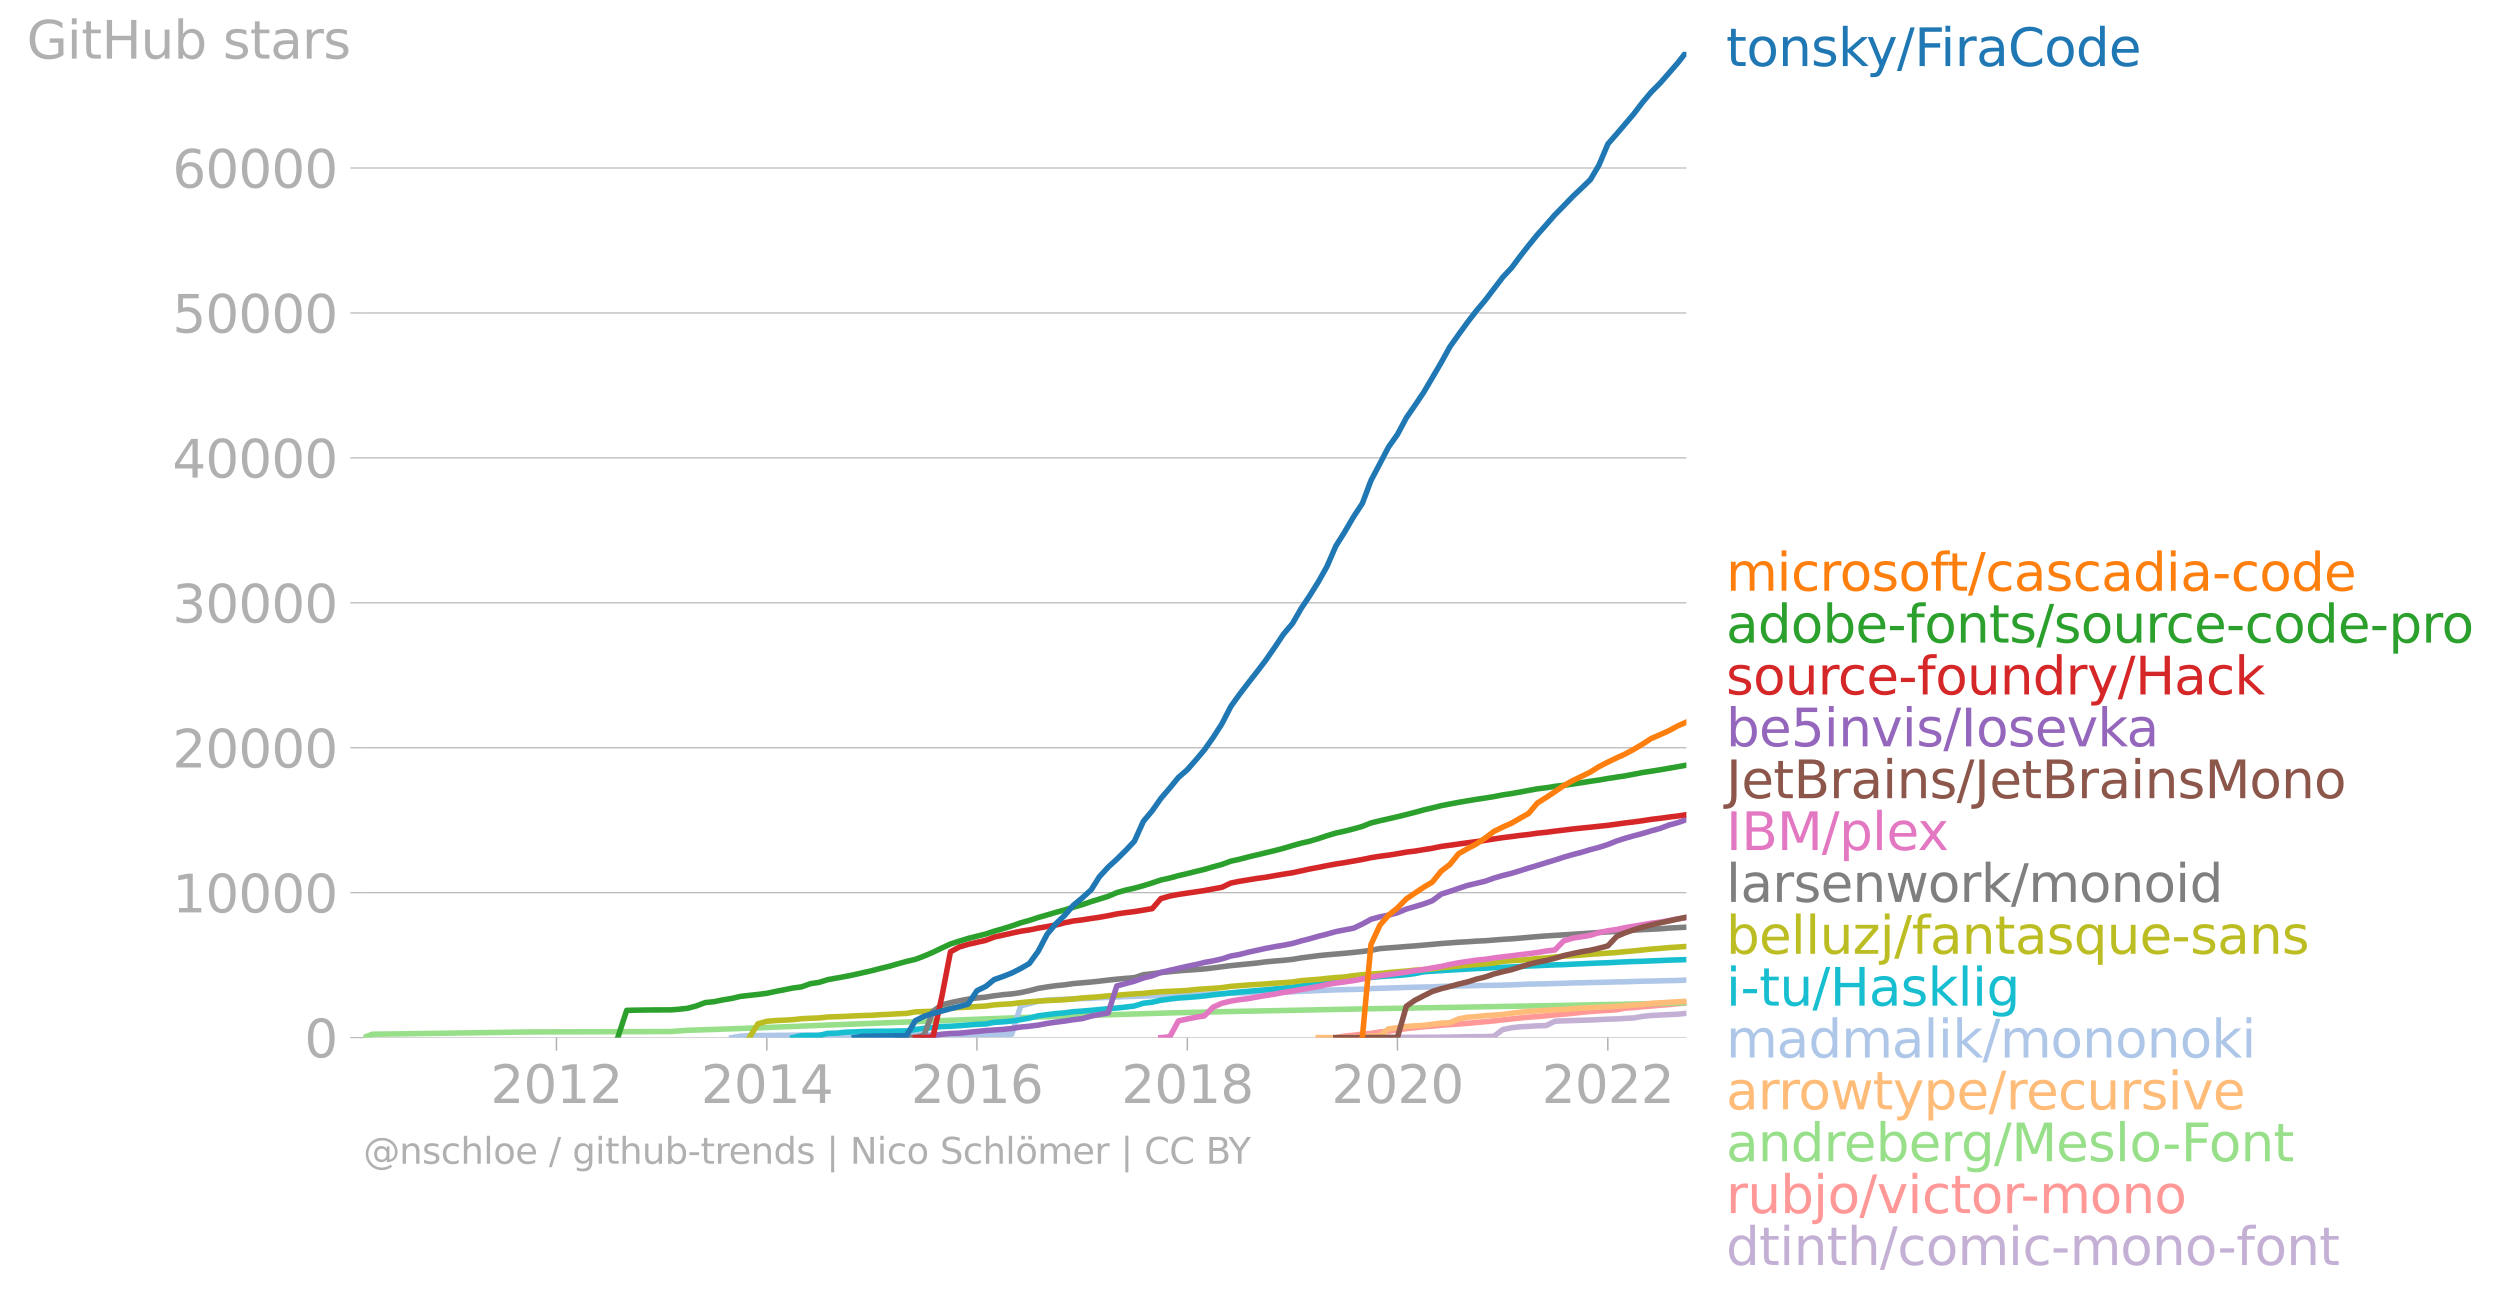<svg xmlns:xlink="http://www.w3.org/1999/xlink" width="899.74" height="468.757" viewBox="0 0 674.805 351.567" xmlns="http://www.w3.org/2000/svg"><defs><style>*{stroke-linejoin:round;stroke-linecap:butt}</style></defs><g id="figure_1"><path d="M0 351.567h674.805V0H0v351.567z" style="fill:none" id="patch_1"/><g id="axes_1"><path d="M98.073 280.087h357.12V13.975H98.073v266.112z" style="fill:none" id="patch_2"/><g id="matplotlib.axis_1"><g id="xtick_1"><g id="line2d_1"><defs><path id="m02bc721650" d="M0 0v3.5" style="stroke:#b0b0b0;stroke-width:.4"/></defs><use xlink:href="#m02bc721650" x="150.2" y="280.087" style="fill:#b0b0b0;stroke:#b0b0b0;stroke-width:.4"/></g><g style="fill:#b0b0b0" transform="matrix(.14 0 0 -.14 132.385 297.724)" id="text_1"><defs><path id="DejaVuSans-32" d="M1228 531h2203V0H469v531q359 372 979 998 621 627 780 809 303 340 423 576 121 236 121 464 0 372-261 606-261 235-680 235-297 0-627-103-329-103-704-313v638q381 153 712 231 332 78 607 78 725 0 1156-363 431-362 431-968 0-288-108-546-107-257-392-607-78-91-497-524-418-433-1181-1211z" transform="scale(.016)"/><path id="DejaVuSans-30" d="M2034 4250q-487 0-733-480-245-479-245-1442 0-959 245-1439 246-480 733-480 491 0 736 480 246 480 246 1439 0 963-246 1442-245 480-736 480zm0 500q785 0 1199-621 414-620 414-1801 0-1178-414-1799Q2819-91 2034-91q-784 0-1198 620-414 621-414 1799 0 1181 414 1801 414 621 1198 621z" transform="scale(.016)"/><path id="DejaVuSans-31" d="M794 531h1031v3560L703 3866v575l1116 225h631V531h1031V0H794v531z" transform="scale(.016)"/></defs><use xlink:href="#DejaVuSans-32"/><use xlink:href="#DejaVuSans-30" x="63.623"/><use xlink:href="#DejaVuSans-31" x="127.246"/><use xlink:href="#DejaVuSans-32" x="190.869"/></g></g><g id="xtick_2"><use xlink:href="#m02bc721650" x="206.988" y="280.087" style="fill:#b0b0b0;stroke:#b0b0b0;stroke-width:.4" id="line2d_2"/><g style="fill:#b0b0b0" transform="matrix(.14 0 0 -.14 189.173 297.724)" id="text_2"><defs><path id="DejaVuSans-34" d="M2419 4116 825 1625h1594v2491zm-166 550h794V1625h666v-525h-666V0h-628v1100H313v609l1940 2957z" transform="scale(.016)"/></defs><use xlink:href="#DejaVuSans-32"/><use xlink:href="#DejaVuSans-30" x="63.623"/><use xlink:href="#DejaVuSans-31" x="127.246"/><use xlink:href="#DejaVuSans-34" x="190.869"/></g></g><g id="xtick_3"><use xlink:href="#m02bc721650" x="263.698" y="280.087" style="fill:#b0b0b0;stroke:#b0b0b0;stroke-width:.4" id="line2d_3"/><g style="fill:#b0b0b0" transform="matrix(.14 0 0 -.14 245.883 297.724)" id="text_3"><defs><path id="DejaVuSans-36" d="M2113 2584q-425 0-674-291-248-290-248-796 0-503 248-796 249-292 674-292t673 292q248 293 248 796 0 506-248 796-248 291-673 291zm1253 1979v-575q-238 112-480 171-242 60-480 60-625 0-955-422-329-422-376-1275 184 272 462 417 279 145 613 145 703 0 1111-427 408-426 408-1160 0-719-425-1154Q2819-91 2113-91q-810 0-1238 620-428 621-428 1799 0 1106 525 1764t1409 658q238 0 480-47t505-140z" transform="scale(.016)"/></defs><use xlink:href="#DejaVuSans-32"/><use xlink:href="#DejaVuSans-30" x="63.623"/><use xlink:href="#DejaVuSans-31" x="127.246"/><use xlink:href="#DejaVuSans-36" x="190.869"/></g></g><g id="xtick_4"><use xlink:href="#m02bc721650" x="320.487" y="280.087" style="fill:#b0b0b0;stroke:#b0b0b0;stroke-width:.4" id="line2d_4"/><g style="fill:#b0b0b0" transform="matrix(.14 0 0 -.14 302.672 297.724)" id="text_4"><defs><path id="DejaVuSans-38" d="M2034 2216q-450 0-708-241-257-241-257-662 0-422 257-663 258-241 708-241t709 242q260 243 260 662 0 421-258 662-257 241-711 241zm-631 268q-406 100-633 378-226 279-226 679 0 559 398 884 399 325 1092 325 697 0 1094-325t397-884q0-400-227-679-226-278-629-378 456-106 710-416 255-309 255-755 0-679-414-1042Q2806-91 2034-91q-771 0-1186 362-414 363-414 1042 0 446 256 755 257 310 713 416zm-231 997q0-362 226-565 227-203 636-203 407 0 636 203 230 203 230 565 0 363-230 566-229 203-636 203-409 0-636-203-226-203-226-566z" transform="scale(.016)"/></defs><use xlink:href="#DejaVuSans-32"/><use xlink:href="#DejaVuSans-30" x="63.623"/><use xlink:href="#DejaVuSans-31" x="127.246"/><use xlink:href="#DejaVuSans-38" x="190.869"/></g></g><g id="xtick_5"><use xlink:href="#m02bc721650" x="377.197" y="280.087" style="fill:#b0b0b0;stroke:#b0b0b0;stroke-width:.4" id="line2d_5"/><g style="fill:#b0b0b0" transform="matrix(.14 0 0 -.14 359.382 297.724)" id="text_5"><use xlink:href="#DejaVuSans-32"/><use xlink:href="#DejaVuSans-30" x="63.623"/><use xlink:href="#DejaVuSans-32" x="127.246"/><use xlink:href="#DejaVuSans-30" x="190.869"/></g></g><g id="xtick_6"><use xlink:href="#m02bc721650" x="433.985" y="280.087" style="fill:#b0b0b0;stroke:#b0b0b0;stroke-width:.4" id="line2d_6"/><g style="fill:#b0b0b0" transform="matrix(.14 0 0 -.14 416.17 297.724)" id="text_6"><use xlink:href="#DejaVuSans-32"/><use xlink:href="#DejaVuSans-30" x="63.623"/><use xlink:href="#DejaVuSans-32" x="127.246"/><use xlink:href="#DejaVuSans-32" x="190.869"/></g></g></g><g id="matplotlib.axis_2"><g id="ytick_1"><path d="M98.073 280.087h357.12" clip-path="url(#p7f0f606c0e)" style="fill:none;stroke:#b0b0b0;stroke-width:.3;stroke-linecap:square" id="line2d_7"/><g id="line2d_8"><defs><path id="md52d57ca38" d="M0 0h-3.5" style="stroke:#b0b0b0;stroke-width:.3"/></defs><use xlink:href="#md52d57ca38" x="98.073" y="280.087" style="fill:#b0b0b0;stroke:#b0b0b0;stroke-width:.3"/></g><use xlink:href="#DejaVuSans-30" style="fill:#b0b0b0" transform="matrix(.14 0 0 -.14 82.166 285.406)" id="text_7"/></g><g id="ytick_2"><path d="M98.073 240.964h357.12" clip-path="url(#p7f0f606c0e)" style="fill:none;stroke:#b0b0b0;stroke-width:.3;stroke-linecap:square" id="line2d_9"/><use xlink:href="#md52d57ca38" x="98.073" y="240.964" style="fill:#b0b0b0;stroke:#b0b0b0;stroke-width:.3" id="line2d_10"/><g style="fill:#b0b0b0" transform="matrix(.14 0 0 -.14 46.536 246.282)" id="text_8"><use xlink:href="#DejaVuSans-31"/><use xlink:href="#DejaVuSans-30" x="63.623"/><use xlink:href="#DejaVuSans-30" x="127.246"/><use xlink:href="#DejaVuSans-30" x="190.869"/><use xlink:href="#DejaVuSans-30" x="254.492"/></g></g><g id="ytick_3"><path d="M98.073 201.84h357.12" clip-path="url(#p7f0f606c0e)" style="fill:none;stroke:#b0b0b0;stroke-width:.3;stroke-linecap:square" id="line2d_11"/><use xlink:href="#md52d57ca38" x="98.073" y="201.84" style="fill:#b0b0b0;stroke:#b0b0b0;stroke-width:.3" id="line2d_12"/><g style="fill:#b0b0b0" transform="matrix(.14 0 0 -.14 46.536 207.16)" id="text_9"><use xlink:href="#DejaVuSans-32"/><use xlink:href="#DejaVuSans-30" x="63.623"/><use xlink:href="#DejaVuSans-30" x="127.246"/><use xlink:href="#DejaVuSans-30" x="190.869"/><use xlink:href="#DejaVuSans-30" x="254.492"/></g></g><g id="ytick_4"><path d="M98.073 162.717h357.12" clip-path="url(#p7f0f606c0e)" style="fill:none;stroke:#b0b0b0;stroke-width:.3;stroke-linecap:square" id="line2d_13"/><use xlink:href="#md52d57ca38" x="98.073" y="162.717" style="fill:#b0b0b0;stroke:#b0b0b0;stroke-width:.3" id="line2d_14"/><g style="fill:#b0b0b0" transform="matrix(.14 0 0 -.14 46.536 168.036)" id="text_10"><defs><path id="DejaVuSans-33" d="M2597 2516q453-97 707-404 255-306 255-756 0-690-475-1069Q2609-91 1734-91q-293 0-604 58T488 141v609q262-153 574-231 313-78 654-78 593 0 904 234t311 681q0 413-289 645-289 233-804 233h-544v519h569q465 0 712 186t247 536q0 359-255 551-254 193-729 193-260 0-557-57-297-56-653-174v562q360 100 674 150t592 50q719 0 1137-327 419-326 419-882 0-388-222-655t-631-370z" transform="scale(.016)"/></defs><use xlink:href="#DejaVuSans-33"/><use xlink:href="#DejaVuSans-30" x="63.623"/><use xlink:href="#DejaVuSans-30" x="127.246"/><use xlink:href="#DejaVuSans-30" x="190.869"/><use xlink:href="#DejaVuSans-30" x="254.492"/></g></g><g id="ytick_5"><path d="M98.073 123.594h357.12" clip-path="url(#p7f0f606c0e)" style="fill:none;stroke:#b0b0b0;stroke-width:.3;stroke-linecap:square" id="line2d_15"/><use xlink:href="#md52d57ca38" x="98.073" y="123.594" style="fill:#b0b0b0;stroke:#b0b0b0;stroke-width:.3" id="line2d_16"/><g style="fill:#b0b0b0" transform="matrix(.14 0 0 -.14 46.536 128.913)" id="text_11"><use xlink:href="#DejaVuSans-34"/><use xlink:href="#DejaVuSans-30" x="63.623"/><use xlink:href="#DejaVuSans-30" x="127.246"/><use xlink:href="#DejaVuSans-30" x="190.869"/><use xlink:href="#DejaVuSans-30" x="254.492"/></g></g><g id="ytick_6"><path d="M98.073 84.47h357.12" clip-path="url(#p7f0f606c0e)" style="fill:none;stroke:#b0b0b0;stroke-width:.3;stroke-linecap:square" id="line2d_17"/><use xlink:href="#md52d57ca38" x="98.073" y="84.471" style="fill:#b0b0b0;stroke:#b0b0b0;stroke-width:.3" id="line2d_18"/><g style="fill:#b0b0b0" transform="matrix(.14 0 0 -.14 46.536 89.79)" id="text_12"><defs><path id="DejaVuSans-35" d="M691 4666h2478v-532H1269V2991q137 47 274 70 138 23 276 23 781 0 1237-428 457-428 457-1159 0-753-469-1171Q2575-91 1722-91q-294 0-599 50Q819 9 494 109v635q281-153 581-228t634-75q541 0 856 284 316 284 316 772 0 487-316 771-315 285-856 285-253 0-505-56-251-56-513-175v2344z" transform="scale(.016)"/></defs><use xlink:href="#DejaVuSans-35"/><use xlink:href="#DejaVuSans-30" x="63.623"/><use xlink:href="#DejaVuSans-30" x="127.246"/><use xlink:href="#DejaVuSans-30" x="190.869"/><use xlink:href="#DejaVuSans-30" x="254.492"/></g></g><g id="ytick_7"><path d="M98.073 45.348h357.12" clip-path="url(#p7f0f606c0e)" style="fill:none;stroke:#b0b0b0;stroke-width:.3;stroke-linecap:square" id="line2d_19"/><use xlink:href="#md52d57ca38" x="98.073" y="45.348" style="fill:#b0b0b0;stroke:#b0b0b0;stroke-width:.3" id="line2d_20"/><g style="fill:#b0b0b0" transform="matrix(.14 0 0 -.14 46.536 50.666)" id="text_13"><use xlink:href="#DejaVuSans-36"/><use xlink:href="#DejaVuSans-30" x="63.623"/><use xlink:href="#DejaVuSans-30" x="127.246"/><use xlink:href="#DejaVuSans-30" x="190.869"/><use xlink:href="#DejaVuSans-30" x="254.492"/></g></g><g style="fill:#b0b0b0" transform="matrix(.14 0 0 -.14 7.2 15.825)" id="text_14"><defs><path id="DejaVuSans-47" d="M3809 666v1253H2778v519h1656V434q-365-259-806-392-440-133-940-133-1094 0-1712 639-617 640-617 1780 0 1144 617 1783 618 639 1712 639 456 0 867-113 411-112 758-331v-672q-350 297-744 447t-828 150q-857 0-1287-478-429-478-429-1425 0-944 429-1422 430-478 1287-478 334 0 596 58 263 58 472 180z" transform="scale(.016)"/><path id="DejaVuSans-69" d="M603 3500h575V0H603v3500zm0 1363h575v-729H603v729z" transform="scale(.016)"/><path id="DejaVuSans-74" d="M1172 4494v-994h1184v-447H1172V1153q0-428 117-550t477-122h590V0h-590q-666 0-919 248-253 249-253 905v1900H172v447h422v994h578z" transform="scale(.016)"/><path id="DejaVuSans-48" d="M628 4666h631V2753h2294v1913h631V0h-631v2222H1259V0H628v4666z" transform="scale(.016)"/><path id="DejaVuSans-75" d="M544 1381v2119h575V1403q0-497 193-746 194-248 582-248 465 0 735 297 271 297 271 810v1984h575V0h-575v538q-209-319-486-474-276-155-642-155-603 0-916 375-312 375-312 1097zm1447 2203z" transform="scale(.016)"/><path id="DejaVuSans-62" d="M3116 1747q0 634-261 995t-717 361q-457 0-718-361t-261-995q0-634 261-995t718-361q456 0 717 361t261 995zM1159 2969q182 312 458 463 277 152 661 152 638 0 1036-506 399-506 399-1331T3314 415Q2916-91 2278-91q-384 0-661 152-276 152-458 464V0H581v4863h578V2969z" transform="scale(.016)"/><path id="DejaVuSans-73" d="M2834 3397v-544q-243 125-506 187-262 63-544 63-428 0-642-131t-214-394q0-200 153-314t616-217l197-44q612-131 870-370t258-667q0-488-386-773Q2250-91 1575-91q-281 0-586 55T347 128v594q319-166 628-249 309-82 613-82 406 0 624 139 219 139 219 392 0 234-158 359-157 125-692 241l-200 47q-534 112-772 345-237 233-237 639 0 494 350 762 350 269 994 269 318 0 599-47 282-46 519-140z" transform="scale(.016)"/><path id="DejaVuSans-61" d="M2194 1759q-697 0-966-159t-269-544q0-306 202-486 202-179 548-179 479 0 768 339t289 901v128h-572zm1147 238V0h-575v531q-197-318-491-470T1556-91q-537 0-855 302-317 302-317 808 0 590 395 890 396 300 1180 300h807v57q0 397-261 614t-733 217q-300 0-585-72-284-72-546-216v532q315 122 612 182 297 61 578 61 760 0 1135-394 375-393 375-1193z" transform="scale(.016)"/><path id="DejaVuSans-72" d="M2631 2963q-97 56-211 82-114 27-251 27-488 0-749-317t-261-911V0H581v3500h578v-544q182 319 472 473 291 155 707 155 59 0 131-8 72-7 159-23l3-590z" transform="scale(.016)"/></defs><use xlink:href="#DejaVuSans-47"/><use xlink:href="#DejaVuSans-69" x="77.49"/><use xlink:href="#DejaVuSans-74" x="105.273"/><use xlink:href="#DejaVuSans-48" x="144.482"/><use xlink:href="#DejaVuSans-75" x="219.678"/><use xlink:href="#DejaVuSans-62" x="283.057"/><use xlink:href="#DejaVuSans-20" x="346.533"/><use xlink:href="#DejaVuSans-73" x="378.32"/><use xlink:href="#DejaVuSans-74" x="430.42"/><use xlink:href="#DejaVuSans-61" x="469.629"/><use xlink:href="#DejaVuSans-72" x="530.908"/><use xlink:href="#DejaVuSans-73" x="572.021"/></g></g><path d="m362.903 280.087 2.408-.012 2.408-.008 2.33-.004 2.41-.039 2.33-.016h4.816l2.253-.011 2.408-.016 2.33-.004 2.41-.031 2.33-.016 2.408-.05 2.408-.052 2.33-.015 2.409-.012 2.33-.094 2.409-1.823 2.408-.473 2.175-.255 2.409-.125 2.33-.145 2.408-.07 2.33-1.17 2.41-.102 2.407-.07 2.33-.086 2.41-.067 2.33-.11 2.408-.12 2.408-.07 2.175-.13 2.409-.129 2.33-.407 2.409-.258 2.33-.11 2.408-.129 2.409-.098 2.33-.254" clip-path="url(#p7f0f606c0e)" style="fill:none;stroke:#c5b0d5;stroke-width:1.5;stroke-linecap:square" id="line2d_21"/><path d="m360.572 280.087 2.33-.419 2.41-.23 2.407-.302 2.33-.188 2.41-.395 2.33-.211 2.408-.356 2.408-.348 2.253-.243 2.408-.243 2.33-.172 2.41-.254 2.33-.16 2.408-.165 2.408-.18 2.33-.223 2.409-.219 2.33-.23 2.409-.267 2.408-.262 2.175-.23 2.409-.231 2.33-.153 2.408-.227 2.33-.25 2.41-.184 2.407-.231 2.33-.258 2.41-.231 2.33-.164 2.408-.137 2.408-.172 2.175-.423 2.409-.16 2.33-.235 2.409-.188 2.33-.215 2.408-.172 2.409-.255 2.33-.152" clip-path="url(#p7f0f606c0e)" style="fill:none;stroke:#ff9896;stroke-width:1.5;stroke-linecap:square" id="line2d_22"/><path d="m98.073 280.087 2.408-.928 42.572-.614 37.988-.113 4.584-.333 14.216-.485 61.45-2.41 7.069-.266 9.477-.352 18.878-.599 19.033-.579 18.8-.43 35.502-.7 37.988-.654 30.53-.563 9.478-.207 7.147-.196h0" clip-path="url(#p7f0f606c0e)" style="fill:none;stroke:#98df8a;stroke-width:1.5;stroke-linecap:square" id="line2d_23"/><g style="fill:#1f77b4" transform="matrix(.14 0 0 -.14 465.907 17.838)" id="text_15"><defs><path id="DejaVuSans-6f" d="M1959 3097q-462 0-731-361t-269-989q0-628 267-989 268-361 733-361 460 0 728 362 269 363 269 988 0 622-269 986-268 364-728 364zm0 487q750 0 1178-488 429-487 429-1349 0-859-429-1349Q2709-91 1959-91q-753 0-1180 489-426 490-426 1349 0 862 426 1349 427 488 1180 488z" transform="scale(.016)"/><path id="DejaVuSans-6e" d="M3513 2113V0h-575v2094q0 497-194 743-194 247-581 247-466 0-735-297-269-296-269-809V0H581v3500h578v-544q207 316 486 472 280 156 646 156 603 0 912-373 310-373 310-1098z" transform="scale(.016)"/><path id="DejaVuSans-6b" d="M581 4863h578V1991l1716 1509h734L1753 1863 3688 0h-750L1159 1709V0H581v4863z" transform="scale(.016)"/><path id="DejaVuSans-79" d="M2059-325q-243-625-475-815-231-191-618-191H506v481h338q237 0 368 113 132 112 291 531l103 262L191 3500h609L1894 763l1094 2737h609L2059-325z" transform="scale(.016)"/><path id="DejaVuSans-2f" d="M1625 4666h531L531-594H0l1625 5260z" transform="scale(.016)"/><path id="DejaVuSans-46" d="M628 4666h2681v-532H1259V2759h1850v-531H1259V0H628v4666z" transform="scale(.016)"/><path id="DejaVuSans-43" d="M4122 4306v-665q-319 297-680 443-361 147-767 147-800 0-1225-489t-425-1414q0-922 425-1411t1225-489q406 0 767 147t680 444V359q-331-225-702-338-370-112-782-112-1060 0-1670 648-609 649-609 1771 0 1125 609 1773 610 649 1670 649 418 0 788-111 371-111 696-333z" transform="scale(.016)"/><path id="DejaVuSans-64" d="M2906 2969v1894h575V0h-575v525q-181-312-458-464-276-152-664-152-634 0-1033 506-398 507-398 1332t398 1331q399 506 1033 506 388 0 664-152 277-151 458-463zM947 1747q0-634 261-995t717-361q456 0 718 361 263 361 263 995t-263 995q-262 361-718 361t-717-361q-261-361-261-995z" transform="scale(.016)"/><path id="DejaVuSans-65" d="M3597 1894v-281H953q38-594 358-905t892-311q331 0 642 81t618 244V178Q3153 47 2828-22t-659-69q-838 0-1327 487-489 488-489 1320 0 859 464 1363 464 505 1252 505 706 0 1117-455 411-454 411-1235zm-575 169q-6 471-264 752-258 282-683 282-481 0-770-272t-333-766l2050 4z" transform="scale(.016)"/></defs><use xlink:href="#DejaVuSans-74"/><use xlink:href="#DejaVuSans-6f" x="39.209"/><use xlink:href="#DejaVuSans-6e" x="100.391"/><use xlink:href="#DejaVuSans-73" x="163.77"/><use xlink:href="#DejaVuSans-6b" x="215.869"/><use xlink:href="#DejaVuSans-79" x="270.154"/><use xlink:href="#DejaVuSans-2f" x="329.334"/><use xlink:href="#DejaVuSans-46" x="363.025"/><use xlink:href="#DejaVuSans-69" x="413.295"/><use xlink:href="#DejaVuSans-72" x="441.078"/><use xlink:href="#DejaVuSans-61" x="482.191"/><use xlink:href="#DejaVuSans-43" x="543.471"/><use xlink:href="#DejaVuSans-6f" x="613.295"/><use xlink:href="#DejaVuSans-64" x="674.477"/><use xlink:href="#DejaVuSans-65" x="737.953"/></g><g style="fill:#ff7f0e" transform="matrix(.14 0 0 -.14 465.907 159.456)" id="text_16"><defs><path id="DejaVuSans-6d" d="M3328 2828q216 388 516 572t706 184q547 0 844-383 297-382 297-1088V0h-578v2094q0 503-179 746-178 244-543 244-447 0-707-297-259-296-259-809V0h-578v2094q0 506-178 748t-550 242q-441 0-701-298-259-298-259-808V0H581v3500h578v-544q197 322 472 475t653 153q382 0 649-194 267-193 395-562z" transform="scale(.016)"/><path id="DejaVuSans-63" d="M3122 3366v-538q-244 135-489 202t-495 67q-560 0-870-355-309-354-309-995t309-996q310-354 870-354 250 0 495 67t489 202V134Q2881 22 2623-34q-257-57-548-57-791 0-1257 497-465 497-465 1341 0 856 470 1346 471 491 1290 491 265 0 518-55 253-54 491-163z" transform="scale(.016)"/><path id="DejaVuSans-66" d="M2375 4863v-479h-550q-309 0-430-125-120-125-120-450v-309h947v-447h-947V0H697v3053H147v447h550v244q0 584 272 851 272 268 862 268h544z" transform="scale(.016)"/><path id="DejaVuSans-2d" d="M313 2009h1684v-512H313v512z" transform="scale(.016)"/></defs><use xlink:href="#DejaVuSans-6d"/><use xlink:href="#DejaVuSans-69" x="97.412"/><use xlink:href="#DejaVuSans-63" x="125.195"/><use xlink:href="#DejaVuSans-72" x="180.176"/><use xlink:href="#DejaVuSans-6f" x="219.039"/><use xlink:href="#DejaVuSans-73" x="280.221"/><use xlink:href="#DejaVuSans-6f" x="332.32"/><use xlink:href="#DejaVuSans-66" x="393.502"/><use xlink:href="#DejaVuSans-74" x="426.957"/><use xlink:href="#DejaVuSans-2f" x="466.166"/><use xlink:href="#DejaVuSans-63" x="499.857"/><use xlink:href="#DejaVuSans-61" x="554.838"/><use xlink:href="#DejaVuSans-73" x="616.117"/><use xlink:href="#DejaVuSans-63" x="668.217"/><use xlink:href="#DejaVuSans-61" x="723.197"/><use xlink:href="#DejaVuSans-64" x="784.477"/><use xlink:href="#DejaVuSans-69" x="847.953"/><use xlink:href="#DejaVuSans-61" x="875.736"/><use xlink:href="#DejaVuSans-2d" x="937.016"/><use xlink:href="#DejaVuSans-63" x="973.1"/><use xlink:href="#DejaVuSans-6f" x="1028.08"/><use xlink:href="#DejaVuSans-64" x="1089.262"/><use xlink:href="#DejaVuSans-65" x="1152.738"/></g><g style="fill:#2ca02c" transform="matrix(.14 0 0 -.14 465.907 173.456)" id="text_17"><defs><path id="DejaVuSans-70" d="M1159 525v-1856H581v4831h578v-531q182 312 458 463 277 152 661 152 638 0 1036-506 399-506 399-1331T3314 415Q2916-91 2278-91q-384 0-661 152-276 152-458 464zm1957 1222q0 634-261 995t-717 361q-457 0-718-361t-261-995q0-634 261-995t718-361q456 0 717 361t261 995z" transform="scale(.016)"/></defs><use xlink:href="#DejaVuSans-61"/><use xlink:href="#DejaVuSans-64" x="61.279"/><use xlink:href="#DejaVuSans-6f" x="124.756"/><use xlink:href="#DejaVuSans-62" x="185.938"/><use xlink:href="#DejaVuSans-65" x="249.414"/><use xlink:href="#DejaVuSans-2d" x="310.938"/><use xlink:href="#DejaVuSans-66" x="347.021"/><use xlink:href="#DejaVuSans-6f" x="382.227"/><use xlink:href="#DejaVuSans-6e" x="443.408"/><use xlink:href="#DejaVuSans-74" x="506.787"/><use xlink:href="#DejaVuSans-73" x="545.996"/><use xlink:href="#DejaVuSans-2f" x="598.096"/><use xlink:href="#DejaVuSans-73" x="631.787"/><use xlink:href="#DejaVuSans-6f" x="683.887"/><use xlink:href="#DejaVuSans-75" x="745.068"/><use xlink:href="#DejaVuSans-72" x="808.447"/><use xlink:href="#DejaVuSans-63" x="847.311"/><use xlink:href="#DejaVuSans-65" x="902.291"/><use xlink:href="#DejaVuSans-2d" x="963.814"/><use xlink:href="#DejaVuSans-63" x="999.898"/><use xlink:href="#DejaVuSans-6f" x="1054.879"/><use xlink:href="#DejaVuSans-64" x="1116.061"/><use xlink:href="#DejaVuSans-65" x="1179.537"/><use xlink:href="#DejaVuSans-2d" x="1241.061"/><use xlink:href="#DejaVuSans-70" x="1277.145"/><use xlink:href="#DejaVuSans-72" x="1340.621"/><use xlink:href="#DejaVuSans-6f" x="1379.484"/></g><g style="fill:#d62728" transform="matrix(.14 0 0 -.14 465.907 187.456)" id="text_18"><use xlink:href="#DejaVuSans-73"/><use xlink:href="#DejaVuSans-6f" x="52.1"/><use xlink:href="#DejaVuSans-75" x="113.281"/><use xlink:href="#DejaVuSans-72" x="176.66"/><use xlink:href="#DejaVuSans-63" x="215.523"/><use xlink:href="#DejaVuSans-65" x="270.504"/><use xlink:href="#DejaVuSans-2d" x="332.027"/><use xlink:href="#DejaVuSans-66" x="368.111"/><use xlink:href="#DejaVuSans-6f" x="403.316"/><use xlink:href="#DejaVuSans-75" x="464.498"/><use xlink:href="#DejaVuSans-6e" x="527.877"/><use xlink:href="#DejaVuSans-64" x="591.256"/><use xlink:href="#DejaVuSans-72" x="654.732"/><use xlink:href="#DejaVuSans-79" x="695.846"/><use xlink:href="#DejaVuSans-2f" x="755.025"/><use xlink:href="#DejaVuSans-48" x="788.717"/><use xlink:href="#DejaVuSans-61" x="863.912"/><use xlink:href="#DejaVuSans-63" x="925.191"/><use xlink:href="#DejaVuSans-6b" x="980.172"/></g><g style="fill:#9467bd" transform="matrix(.14 0 0 -.14 465.907 201.456)" id="text_19"><defs><path id="DejaVuSans-76" d="M191 3500h609L1894 563l1094 2937h609L2284 0h-781L191 3500z" transform="scale(.016)"/><path id="DejaVuSans-49" d="M628 4666h631V0H628v4666z" transform="scale(.016)"/></defs><use xlink:href="#DejaVuSans-62"/><use xlink:href="#DejaVuSans-65" x="63.477"/><use xlink:href="#DejaVuSans-35" x="125"/><use xlink:href="#DejaVuSans-69" x="188.623"/><use xlink:href="#DejaVuSans-6e" x="216.406"/><use xlink:href="#DejaVuSans-76" x="279.785"/><use xlink:href="#DejaVuSans-69" x="338.965"/><use xlink:href="#DejaVuSans-73" x="366.748"/><use xlink:href="#DejaVuSans-2f" x="418.848"/><use xlink:href="#DejaVuSans-49" x="452.539"/><use xlink:href="#DejaVuSans-6f" x="482.031"/><use xlink:href="#DejaVuSans-73" x="543.213"/><use xlink:href="#DejaVuSans-65" x="595.313"/><use xlink:href="#DejaVuSans-76" x="656.836"/><use xlink:href="#DejaVuSans-6b" x="716.016"/><use xlink:href="#DejaVuSans-61" x="772.176"/></g><g style="fill:#8c564b" transform="matrix(.14 0 0 -.14 465.907 215.456)" id="text_20"><defs><path id="DejaVuSans-4a" d="M628 4666h631V325q0-844-320-1225T-91-1281h-240v531h197q418 0 590 235 172 234 172 840v4341z" transform="scale(.016)"/><path id="DejaVuSans-42" d="M1259 2228V519h1013q509 0 754 211 246 211 246 645 0 438-246 645-245 208-754 208H1259zm0 1919V2741h935q462 0 688 173 227 174 227 530 0 353-227 528-226 175-688 175h-935zm-631 519h1613q722 0 1112-300 391-300 391-853 0-429-200-682t-588-315q466-100 724-418 258-317 258-792 0-625-425-966Q3088 0 2303 0H628v4666z" transform="scale(.016)"/><path id="DejaVuSans-4d" d="M628 4666h941l1190-3175 1197 3175h941V0h-616v4097L3078 897h-634L1241 4097V0H628v4666z" transform="scale(.016)"/></defs><use xlink:href="#DejaVuSans-4a"/><use xlink:href="#DejaVuSans-65" x="29.492"/><use xlink:href="#DejaVuSans-74" x="91.016"/><use xlink:href="#DejaVuSans-42" x="130.225"/><use xlink:href="#DejaVuSans-72" x="198.828"/><use xlink:href="#DejaVuSans-61" x="239.941"/><use xlink:href="#DejaVuSans-69" x="301.221"/><use xlink:href="#DejaVuSans-6e" x="329.004"/><use xlink:href="#DejaVuSans-73" x="392.383"/><use xlink:href="#DejaVuSans-2f" x="444.482"/><use xlink:href="#DejaVuSans-4a" x="478.174"/><use xlink:href="#DejaVuSans-65" x="507.666"/><use xlink:href="#DejaVuSans-74" x="569.189"/><use xlink:href="#DejaVuSans-42" x="608.398"/><use xlink:href="#DejaVuSans-72" x="677.002"/><use xlink:href="#DejaVuSans-61" x="718.115"/><use xlink:href="#DejaVuSans-69" x="779.395"/><use xlink:href="#DejaVuSans-6e" x="807.178"/><use xlink:href="#DejaVuSans-73" x="870.557"/><use xlink:href="#DejaVuSans-4d" x="922.656"/><use xlink:href="#DejaVuSans-6f" x="1008.936"/><use xlink:href="#DejaVuSans-6e" x="1070.117"/><use xlink:href="#DejaVuSans-6f" x="1133.496"/></g><g style="fill:#e377c2" transform="matrix(.14 0 0 -.14 465.907 229.456)" id="text_21"><defs><path id="DejaVuSans-6c" d="M603 4863h575V0H603v4863z" transform="scale(.016)"/><path id="DejaVuSans-78" d="M3513 3500 2247 1797 3578 0h-678L1881 1375 863 0H184l1360 1831L300 3500h678l928-1247 928 1247h679z" transform="scale(.016)"/></defs><use xlink:href="#DejaVuSans-49"/><use xlink:href="#DejaVuSans-42" x="29.492"/><use xlink:href="#DejaVuSans-4d" x="98.096"/><use xlink:href="#DejaVuSans-2f" x="184.375"/><use xlink:href="#DejaVuSans-70" x="218.066"/><use xlink:href="#DejaVuSans-6c" x="281.543"/><use xlink:href="#DejaVuSans-65" x="309.326"/><use xlink:href="#DejaVuSans-78" x="369.1"/></g><g style="fill:#7f7f7f" transform="matrix(.14 0 0 -.14 465.907 243.456)" id="text_22"><defs><path id="DejaVuSans-77" d="M269 3500h575l719-2731 715 2731h678l719-2731 716 2731h575L4050 0h-678l-753 2869L1863 0h-679L269 3500z" transform="scale(.016)"/></defs><use xlink:href="#DejaVuSans-6c"/><use xlink:href="#DejaVuSans-61" x="27.783"/><use xlink:href="#DejaVuSans-72" x="89.063"/><use xlink:href="#DejaVuSans-73" x="130.176"/><use xlink:href="#DejaVuSans-65" x="182.275"/><use xlink:href="#DejaVuSans-6e" x="243.799"/><use xlink:href="#DejaVuSans-77" x="307.178"/><use xlink:href="#DejaVuSans-6f" x="388.965"/><use xlink:href="#DejaVuSans-72" x="450.146"/><use xlink:href="#DejaVuSans-6b" x="491.26"/><use xlink:href="#DejaVuSans-2f" x="549.17"/><use xlink:href="#DejaVuSans-6d" x="582.861"/><use xlink:href="#DejaVuSans-6f" x="680.273"/><use xlink:href="#DejaVuSans-6e" x="741.455"/><use xlink:href="#DejaVuSans-6f" x="804.834"/><use xlink:href="#DejaVuSans-69" x="866.016"/><use xlink:href="#DejaVuSans-64" x="893.799"/></g><g style="fill:#bcbd22" transform="matrix(.14 0 0 -.14 465.907 257.456)" id="text_23"><defs><path id="DejaVuSans-7a" d="M353 3500h2731v-525L922 459h2162V0H275v525l2163 2516H353v459z" transform="scale(.016)"/><path id="DejaVuSans-6a" d="M603 3500h575V-63q0-668-255-968-254-300-820-300h-219v487H38q328 0 446 152Q603-541 603-63v3563zm0 1363h575v-729H603v729z" transform="scale(.016)"/><path id="DejaVuSans-71" d="M947 1747q0-634 261-995t717-361q456 0 718 361 263 361 263 995t-263 995q-262 361-718 361t-717-361q-261-361-261-995zM2906 525q-181-312-458-464-276-152-664-152-634 0-1033 506-398 507-398 1332t398 1331q399 506 1033 506 388 0 664-152 277-151 458-463v531h575v-4831h-575V525z" transform="scale(.016)"/></defs><use xlink:href="#DejaVuSans-62"/><use xlink:href="#DejaVuSans-65" x="63.477"/><use xlink:href="#DejaVuSans-6c" x="125"/><use xlink:href="#DejaVuSans-6c" x="152.783"/><use xlink:href="#DejaVuSans-75" x="180.566"/><use xlink:href="#DejaVuSans-7a" x="243.945"/><use xlink:href="#DejaVuSans-6a" x="296.436"/><use xlink:href="#DejaVuSans-2f" x="324.219"/><use xlink:href="#DejaVuSans-66" x="357.91"/><use xlink:href="#DejaVuSans-61" x="393.115"/><use xlink:href="#DejaVuSans-6e" x="454.395"/><use xlink:href="#DejaVuSans-74" x="517.773"/><use xlink:href="#DejaVuSans-61" x="556.982"/><use xlink:href="#DejaVuSans-73" x="618.262"/><use xlink:href="#DejaVuSans-71" x="670.361"/><use xlink:href="#DejaVuSans-75" x="733.838"/><use xlink:href="#DejaVuSans-65" x="797.217"/><use xlink:href="#DejaVuSans-2d" x="858.74"/><use xlink:href="#DejaVuSans-73" x="894.824"/><use xlink:href="#DejaVuSans-61" x="946.924"/><use xlink:href="#DejaVuSans-6e" x="1008.203"/><use xlink:href="#DejaVuSans-73" x="1071.582"/></g><g style="fill:#17becf" transform="matrix(.14 0 0 -.14 465.907 271.456)" id="text_24"><defs><path id="DejaVuSans-67" d="M2906 1791q0 625-258 968-257 344-723 344-462 0-720-344-258-343-258-968 0-622 258-966t720-344q466 0 723 344 258 344 258 966zm575-1357q0-893-397-1329-396-436-1215-436-303 0-572 45t-522 139v559q253-137 500-202 247-66 503-66 566 0 847 295t281 892v285q-178-310-456-463T1784 0Q1141 0 747 490 353 981 353 1791q0 812 394 1302 394 491 1037 491 388 0 666-153t456-462v531h575V434z" transform="scale(.016)"/></defs><use xlink:href="#DejaVuSans-69"/><use xlink:href="#DejaVuSans-2d" x="27.783"/><use xlink:href="#DejaVuSans-74" x="63.867"/><use xlink:href="#DejaVuSans-75" x="103.076"/><use xlink:href="#DejaVuSans-2f" x="166.455"/><use xlink:href="#DejaVuSans-48" x="200.146"/><use xlink:href="#DejaVuSans-61" x="275.342"/><use xlink:href="#DejaVuSans-73" x="336.621"/><use xlink:href="#DejaVuSans-6b" x="388.721"/><use xlink:href="#DejaVuSans-6c" x="446.631"/><use xlink:href="#DejaVuSans-69" x="474.414"/><use xlink:href="#DejaVuSans-67" x="502.197"/></g><g style="fill:#aec7e8" transform="matrix(.14 0 0 -.14 465.907 285.456)" id="text_25"><use xlink:href="#DejaVuSans-6d"/><use xlink:href="#DejaVuSans-61" x="97.412"/><use xlink:href="#DejaVuSans-64" x="158.691"/><use xlink:href="#DejaVuSans-6d" x="222.168"/><use xlink:href="#DejaVuSans-61" x="319.58"/><use xlink:href="#DejaVuSans-6c" x="380.859"/><use xlink:href="#DejaVuSans-69" x="408.643"/><use xlink:href="#DejaVuSans-6b" x="436.426"/><use xlink:href="#DejaVuSans-2f" x="494.336"/><use xlink:href="#DejaVuSans-6d" x="528.027"/><use xlink:href="#DejaVuSans-6f" x="625.439"/><use xlink:href="#DejaVuSans-6e" x="686.621"/><use xlink:href="#DejaVuSans-6f" x="750"/><use xlink:href="#DejaVuSans-6e" x="811.182"/><use xlink:href="#DejaVuSans-6f" x="874.561"/><use xlink:href="#DejaVuSans-6b" x="935.742"/><use xlink:href="#DejaVuSans-69" x="993.652"/></g><g style="fill:#ffbb78" transform="matrix(.14 0 0 -.14 465.907 299.456)" id="text_26"><use xlink:href="#DejaVuSans-61"/><use xlink:href="#DejaVuSans-72" x="61.279"/><use xlink:href="#DejaVuSans-72" x="100.643"/><use xlink:href="#DejaVuSans-6f" x="139.506"/><use xlink:href="#DejaVuSans-77" x="200.688"/><use xlink:href="#DejaVuSans-74" x="282.475"/><use xlink:href="#DejaVuSans-79" x="321.684"/><use xlink:href="#DejaVuSans-70" x="380.863"/><use xlink:href="#DejaVuSans-65" x="444.34"/><use xlink:href="#DejaVuSans-2f" x="505.863"/><use xlink:href="#DejaVuSans-72" x="539.555"/><use xlink:href="#DejaVuSans-65" x="578.418"/><use xlink:href="#DejaVuSans-63" x="639.941"/><use xlink:href="#DejaVuSans-75" x="694.922"/><use xlink:href="#DejaVuSans-72" x="758.301"/><use xlink:href="#DejaVuSans-73" x="799.414"/><use xlink:href="#DejaVuSans-69" x="851.514"/><use xlink:href="#DejaVuSans-76" x="879.297"/><use xlink:href="#DejaVuSans-65" x="938.477"/></g><g style="fill:#98df8a" transform="matrix(.14 0 0 -.14 465.907 313.456)" id="text_27"><use xlink:href="#DejaVuSans-61"/><use xlink:href="#DejaVuSans-6e" x="61.279"/><use xlink:href="#DejaVuSans-64" x="124.658"/><use xlink:href="#DejaVuSans-72" x="188.135"/><use xlink:href="#DejaVuSans-65" x="226.998"/><use xlink:href="#DejaVuSans-62" x="288.521"/><use xlink:href="#DejaVuSans-65" x="351.998"/><use xlink:href="#DejaVuSans-72" x="413.521"/><use xlink:href="#DejaVuSans-67" x="452.885"/><use xlink:href="#DejaVuSans-2f" x="516.361"/><use xlink:href="#DejaVuSans-4d" x="550.053"/><use xlink:href="#DejaVuSans-65" x="636.332"/><use xlink:href="#DejaVuSans-73" x="697.855"/><use xlink:href="#DejaVuSans-6c" x="749.955"/><use xlink:href="#DejaVuSans-6f" x="777.738"/><use xlink:href="#DejaVuSans-2d" x="840.795"/><use xlink:href="#DejaVuSans-46" x="876.879"/><use xlink:href="#DejaVuSans-6f" x="930.773"/><use xlink:href="#DejaVuSans-6e" x="991.955"/><use xlink:href="#DejaVuSans-74" x="1055.334"/></g><g style="fill:#ff9896" transform="matrix(.14 0 0 -.14 465.907 327.456)" id="text_28"><use xlink:href="#DejaVuSans-72"/><use xlink:href="#DejaVuSans-75" x="41.113"/><use xlink:href="#DejaVuSans-62" x="104.492"/><use xlink:href="#DejaVuSans-6a" x="167.969"/><use xlink:href="#DejaVuSans-6f" x="195.752"/><use xlink:href="#DejaVuSans-2f" x="256.934"/><use xlink:href="#DejaVuSans-76" x="290.625"/><use xlink:href="#DejaVuSans-69" x="349.805"/><use xlink:href="#DejaVuSans-63" x="377.588"/><use xlink:href="#DejaVuSans-74" x="432.568"/><use xlink:href="#DejaVuSans-6f" x="471.777"/><use xlink:href="#DejaVuSans-72" x="532.959"/><use xlink:href="#DejaVuSans-2d" x="567.697"/><use xlink:href="#DejaVuSans-6d" x="603.781"/><use xlink:href="#DejaVuSans-6f" x="701.193"/><use xlink:href="#DejaVuSans-6e" x="762.375"/><use xlink:href="#DejaVuSans-6f" x="825.754"/></g><g style="fill:#c5b0d5" transform="matrix(.14 0 0 -.14 465.907 341.456)" id="text_29"><defs><path id="DejaVuSans-68" d="M3513 2113V0h-575v2094q0 497-194 743-194 247-581 247-466 0-735-297-269-296-269-809V0H581v4863h578V2956q207 316 486 472 280 156 646 156 603 0 912-373 310-373 310-1098z" transform="scale(.016)"/></defs><use xlink:href="#DejaVuSans-64"/><use xlink:href="#DejaVuSans-74" x="63.477"/><use xlink:href="#DejaVuSans-69" x="102.686"/><use xlink:href="#DejaVuSans-6e" x="130.469"/><use xlink:href="#DejaVuSans-74" x="193.848"/><use xlink:href="#DejaVuSans-68" x="233.057"/><use xlink:href="#DejaVuSans-2f" x="296.436"/><use xlink:href="#DejaVuSans-63" x="330.127"/><use xlink:href="#DejaVuSans-6f" x="385.107"/><use xlink:href="#DejaVuSans-6d" x="446.289"/><use xlink:href="#DejaVuSans-69" x="543.701"/><use xlink:href="#DejaVuSans-63" x="571.484"/><use xlink:href="#DejaVuSans-2d" x="626.465"/><use xlink:href="#DejaVuSans-6d" x="662.549"/><use xlink:href="#DejaVuSans-6f" x="759.961"/><use xlink:href="#DejaVuSans-6e" x="821.143"/><use xlink:href="#DejaVuSans-6f" x="884.521"/><use xlink:href="#DejaVuSans-2d" x="947.578"/><use xlink:href="#DejaVuSans-66" x="983.662"/><use xlink:href="#DejaVuSans-6f" x="1018.867"/><use xlink:href="#DejaVuSans-6e" x="1080.049"/><use xlink:href="#DejaVuSans-74" x="1143.428"/></g><g style="fill:#b0b0b0" transform="matrix(.097 0 0 -.097 98.073 314.123)" id="text_30"><defs><path id="DejaVuSans-40" d="M2381 1678q0-447 222-702 222-254 610-254 384 0 604 256 221 256 221 700 0 438-225 695-225 258-607 258-378 0-602-256-223-256-223-697zm1703-934q-187-241-429-355t-564-114q-538 0-874 389t-336 1014q0 625 337 1015 338 391 873 391 322 0 565-117 244-117 428-354v409h447V722q457 69 714 417 258 349 258 902 0 334-99 628-98 294-298 544-325 409-792 626t-1017 217q-384 0-738-102-353-101-653-301-490-319-767-836-276-517-276-1120 0-497 179-932 180-434 521-765 328-325 759-495 431-171 922-171 403 0 792 136t714 389l281-347q-390-303-851-464t-936-161q-578 0-1091 205-512 205-912 595Q841 78 631 592q-209 514-209 1105 0 569 212 1084 213 516 607 907 403 396 931 607t1119 211q662 0 1229-272 568-271 952-771 234-307 357-666 124-359 124-744 0-822-497-1297T4084 263v481z" transform="scale(.016)"/><path id="DejaVuSans-7c" d="M1344 4891v-6400H813v6400h531z" transform="scale(.016)"/><path id="DejaVuSans-4e" d="M628 4666h850L3547 763v3903h612V0h-850L1241 3903V0H628v4666z" transform="scale(.016)"/><path id="DejaVuSans-53" d="M3425 4513v-616q-359 172-678 256-319 85-616 85-515 0-795-200t-280-569q0-310 186-468 186-157 705-254l381-78q706-135 1042-474t336-907q0-679-455-1029Q2797-91 1919-91q-331 0-705 75-373 75-773 222v650q384-215 753-325 369-109 725-109 540 0 834 212 294 213 294 607 0 343-211 537t-692 291l-385 75q-706 140-1022 440-315 300-315 835 0 619 436 975t1201 356q329 0 669-60 341-59 697-177z" transform="scale(.016)"/><path id="DejaVuSans-f6" d="M1959 3097q-462 0-731-361t-269-989q0-628 267-989 268-361 733-361 460 0 728 362 269 363 269 988 0 622-269 986-268 364-728 364zm0 487q750 0 1178-488 429-487 429-1349 0-859-429-1349Q2709-91 1959-91q-753 0-1180 489-426 490-426 1349 0 862 426 1349 427 488 1180 488zm295 1266h634v-631h-634v631zm-1222 0h634v-631h-634v631z" transform="scale(.016)"/><path id="DejaVuSans-59" d="M-13 4666h679l1293-1919 1285 1919h678L2272 2222V0h-634v2222L-13 4666z" transform="scale(.016)"/></defs><use xlink:href="#DejaVuSans-40"/><use xlink:href="#DejaVuSans-6e" x="100"/><use xlink:href="#DejaVuSans-73" x="163.379"/><use xlink:href="#DejaVuSans-63" x="215.479"/><use xlink:href="#DejaVuSans-68" x="270.459"/><use xlink:href="#DejaVuSans-6c" x="333.838"/><use xlink:href="#DejaVuSans-6f" x="361.621"/><use xlink:href="#DejaVuSans-65" x="422.803"/><use xlink:href="#DejaVuSans-20" x="484.326"/><use xlink:href="#DejaVuSans-2f" x="516.113"/><use xlink:href="#DejaVuSans-20" x="549.805"/><use xlink:href="#DejaVuSans-67" x="581.592"/><use xlink:href="#DejaVuSans-69" x="645.068"/><use xlink:href="#DejaVuSans-74" x="672.852"/><use xlink:href="#DejaVuSans-68" x="712.061"/><use xlink:href="#DejaVuSans-75" x="775.439"/><use xlink:href="#DejaVuSans-62" x="838.818"/><use xlink:href="#DejaVuSans-2d" x="902.295"/><use xlink:href="#DejaVuSans-74" x="938.379"/><use xlink:href="#DejaVuSans-72" x="977.588"/><use xlink:href="#DejaVuSans-65" x="1016.451"/><use xlink:href="#DejaVuSans-6e" x="1077.975"/><use xlink:href="#DejaVuSans-64" x="1141.354"/><use xlink:href="#DejaVuSans-73" x="1204.83"/><use xlink:href="#DejaVuSans-20" x="1256.93"/><use xlink:href="#DejaVuSans-7c" x="1288.717"/><use xlink:href="#DejaVuSans-20" x="1322.408"/><use xlink:href="#DejaVuSans-4e" x="1354.195"/><use xlink:href="#DejaVuSans-69" x="1429"/><use xlink:href="#DejaVuSans-63" x="1456.783"/><use xlink:href="#DejaVuSans-6f" x="1511.764"/><use xlink:href="#DejaVuSans-20" x="1572.945"/><use xlink:href="#DejaVuSans-53" x="1604.732"/><use xlink:href="#DejaVuSans-63" x="1668.209"/><use xlink:href="#DejaVuSans-68" x="1723.189"/><use xlink:href="#DejaVuSans-6c" x="1786.568"/><use xlink:href="#DejaVuSans-f6" x="1814.352"/><use xlink:href="#DejaVuSans-6d" x="1875.533"/><use xlink:href="#DejaVuSans-65" x="1972.945"/><use xlink:href="#DejaVuSans-72" x="2034.469"/><use xlink:href="#DejaVuSans-20" x="2075.582"/><use xlink:href="#DejaVuSans-7c" x="2107.369"/><use xlink:href="#DejaVuSans-20" x="2141.061"/><use xlink:href="#DejaVuSans-43" x="2172.848"/><use xlink:href="#DejaVuSans-43" x="2242.672"/><use xlink:href="#DejaVuSans-20" x="2312.496"/><use xlink:href="#DejaVuSans-42" x="2344.283"/><use xlink:href="#DejaVuSans-59" x="2407.387"/></g><path d="m355.833 280.087 2.331-.004h2.408l2.33-.004 2.41-.04 2.407-.113 2.33-.293 2.41-.086 2.33-1.816 2.408-.332 2.408-.348 2.253-.145 2.408-.13 2.33-.293 2.41-.316 2.33-.106 2.408-1.045 2.408-.442 2.33-.164 2.409-.266 2.33-.125 2.409-.2 2.408-.332 2.175-.25 2.409-.236 2.33-.129 2.408-.168 2.33-.14 2.41-.087 2.407-.188 2.33-.172 2.41-.121 2.33-.121 2.408-.125 2.408-.137 2.175-.133 2.409-.196 2.33-.149 2.409-.297 2.33-.149 2.408-.148 2.409-.137 2.33-.118" clip-path="url(#p7f0f606c0e)" style="fill:none;stroke:#ffbb78;stroke-width:1.5;stroke-linecap:square" id="line2d_24"/><path d="m197.51 280.087 2.331-.4 2.408-.14 2.33-.032 2.41-.011 2.407-.032 2.176-.023 2.408-.02 2.33-.027 2.409-.008 2.33-.004 2.408-.015 2.409-.024h2.33l2.408-.004 2.331-.004 2.408-.011 2.409-.012 2.175-.004 2.408-.012 2.33-.004 2.409-.008 2.33-.02 2.409-.01 2.408-.028 2.33-.008 2.409-.004 2.33-.004 2.408-.012 2.409-.003 2.253-.004 2.408-.004 2.33-.043 2.409-7.633 2.33-.638 2.408-.63 2.409-.274 2.33-.152 2.409-.102 2.33-.11 2.408-.074 2.409-.063 2.175-.156 2.408-.094 2.33-.106 2.409-.105 2.33-.067 2.409-.09 2.408-.07 2.33-.067 2.409-.097 2.33-.098 2.409-.047 2.408-.074 2.175-.055 2.408-.082 2.33-.07 2.41-.106 2.33-.047 2.408-.051 2.408-.07 2.33-.063 2.409-.051 2.33-.028 2.409-.074 2.408-.145 2.175-.07 2.408-.11 2.331-.097 2.408-.106 2.33-.047 2.41-.055 2.407-.082 2.33-.156 2.41-.083 2.33-.058 2.408-.079 2.408-.082 2.253-.066 2.408-.035 2.33-.06 2.41-.116 2.33-.079 2.408-.047 2.408-.05 2.33-.044 2.409-.046 2.33-.04 2.409-.043 2.408-.074 2.175-.082 2.409-.118 2.33-.046 2.408-.036 2.33-.07 2.41-.067 2.407-.105 2.33-.032 2.41-.062 2.33-.051 2.408-.063 2.408-.062 2.175-.035 2.409-.09 2.33-.063 2.409-.04 2.33-.054 2.408-.062 2.409-.051 2.33-.114" clip-path="url(#p7f0f606c0e)" style="fill:none;stroke:#aec7e8;stroke-width:1.5;stroke-linecap:square" id="line2d_25"/><path d="m213.98 280.087 2.33-.525 2.409-.058 2.33-.008 2.408-.571 2.409-.055 2.33-.254 2.408-.079 2.331-.113 2.408-.043 2.409-.02 2.175-.011 2.408-.055 2.33-.04 2.409-.367 2.33-.31 2.409-.238 2.408-.25 2.33-.082 2.409-.149 2.33-.188 2.408-.184 2.409-.105 2.253-.423 2.408-.137 2.33-.23 2.409-.364 2.33-.407 2.408-.626 2.409-.313 2.33-.29 2.409-.2 2.33-.316 2.408-.157 2.409-.21 2.175-.204 2.408-.22 2.33-.195 2.409-.262 2.33-.286 2.409-.743 2.408-.286 2.33-.524 2.409-.329 2.33-.277 2.409-.145 2.408-.192 2.175-.211 2.408-.301 2.33-.263 2.41-.266 2.33-.234 2.408-.192 2.408-.203 2.33-.204 2.409-.239 2.33-.23 2.409-.243 2.408-.36 2.175-.23 2.408-.251 2.331-.286 2.408-.285 2.33-.2 2.41-.403 2.407-.317 2.33-.293 2.41-.227 2.33-.164 2.408-.153 2.408-.196 2.253-.293 2.408-.493 2.33-.16 2.41-.149 2.33-.164 2.408-.118 2.408-.148 2.33-.137 2.409-.086 2.33-.153 2.409-.11 2.408-.086 2.175-.125 2.409-.129 2.33-.086 2.408-.113 2.33-.102 2.41-.067 2.407-.125 2.33-.094 2.41-.12 2.33-.095 2.408-.078 2.408-.13 2.175-.105 2.409-.098 2.33-.058 2.409-.102 2.33-.094 2.408-.106 2.409-.078 2.33-.062" clip-path="url(#p7f0f606c0e)" style="fill:none;stroke:#17becf;stroke-width:1.5;stroke-linecap:square" id="line2d_26"/><path d="m202.25 280.087 2.33-3.748 2.408-.665 2.408-.208 2.176-.098 2.408-.133 2.33-.258 2.409-.125 2.33-.09 2.408-.254 2.409-.082 2.33-.087 2.408-.129 2.331-.094 2.408-.07 2.409-.168 2.175-.082 2.408-.157 2.33-.094 2.409-.422 2.33-.078 2.409-.09 2.408-.231 2.33-.603 2.409-.16 2.33-.102 2.408-.18 2.409-.129 2.253-.31 2.408-.171 2.33-.133 2.409-.31 2.33-.207 2.408-.2 2.409-.144 2.33-.102 2.409-.133 2.33-.203 2.408-.266 2.409-.164 2.175-.16 2.408-.251 2.33-.149 2.409-.215 2.33-.16 2.409-.137 2.408-.263 2.33-.187 2.409-.11 2.33-.102 2.409-.125 2.408-.274 2.175-.152 2.408-.149 2.33-.196 2.41-.34 2.33-.176 2.408-.192 2.408-.137 2.33-.156 2.409-.196 2.33-.133 2.409-.191 2.408-.353 2.175-.183 2.408-.169 2.331-.274 2.408-.21 2.33-.157 2.41-.356 2.407-.255 2.33-.18 2.41-.144 2.33-.259 2.408-.215 2.408-.191 2.253-.243 2.408-.16 2.33-.204 2.41-.309 2.33-.219 2.408-.223 2.408-.235 2.33-.168 2.409-.184 2.33-.223 2.409-.458 2.408-.187 2.175-.133 2.409-.173 2.33-.27 2.408-.152 2.33-.25 2.41-.231 2.407-.13 2.33-.168 2.41-.215 2.33-.137 2.408-.176 2.408-.164 2.175-.227 2.409-.207 2.33-.243 2.409-.25 2.33-.169 2.408-.223 2.409-.156 2.33-.16" clip-path="url(#p7f0f606c0e)" style="fill:none;stroke:#bcbd22;stroke-width:1.5;stroke-linecap:square" id="line2d_27"/><path d="m242.335 280.087 2.33-.11 2.409-.004 2.33-.528 2.409-6.455 2.408-1.753 2.33-.599 2.409-.508 2.33-.438 2.408-.321 2.409-.227 2.253-.368 2.408-.297 2.33-.208 2.409-.348 2.33-.512 2.408-.63 2.409-.391 2.33-.325 2.409-.239 2.33-.34 2.408-.207 2.409-.208 2.175-.235 2.408-.289 2.33-.25 2.409-.216 2.33-.18 2.409-.806 2.408-.262 2.33-.309 2.409-.246 2.33-.235 2.409-.18 2.408-.16 2.175-.176 2.408-.274 2.33-.305 2.41-.306 2.33-.23 2.408-.235 2.408-.25 2.33-.31 2.409-.223 2.33-.183 2.409-.25 2.408-.412 2.175-.281 2.408-.31 2.331-.238 2.408-.203 2.33-.2 2.41-.239 2.407-.258 2.33-.305 2.41-.466 2.33-.195 2.408-.168 2.408-.204 2.253-.16 2.408-.212 2.33-.207 2.41-.227 2.33-.168 2.408-.18 2.408-.13 2.33-.167 2.409-.11 2.33-.188 2.409-.187 2.408-.141 2.175-.18 2.409-.215 2.33-.2 2.408-.18 2.33-.149 2.41-.148 2.407-.153 2.33-.152 2.41-.169 2.33-.156 2.408-.172 2.408-.137 2.175-.16 2.409-.173 2.33-.129 2.409-.117 2.33-.114 2.408-.191 2.409-.13 2.33-.11" clip-path="url(#p7f0f606c0e)" style="fill:none;stroke:#7f7f7f;stroke-width:1.5;stroke-linecap:square" id="line2d_28"/><path d="m313.34 280.087 2.408-.235 2.33-4.28 2.409-.544 2.408-.47 2.175-.336 2.408-2.379 2.33-1.044 2.41-.583 2.33-.395 2.408-.278 2.408-.442 2.33-.407 2.409-.38 2.33-.43 2.409-.383 2.408-.435 2.175-.34 2.408-.442 2.331-.536 2.408-.399 2.33-.313 2.41-.336 2.407-.47 2.33-.477 2.41-.388 2.33-.3 2.408-.337 2.408-.34 2.253-.376 2.408-.313 2.33-.43 2.41-.411 2.33-.52 2.408-.466 2.408-.364 2.33-.348 2.409-.22 2.33-.355 2.409-.321 2.408-.274 2.175-.294 2.409-.27 2.33-.324 2.408-.4 2.33-.285 2.41-2.48 2.407-.716 2.33-.368 2.41-.383 2.33-.744 2.408-.489 2.408-.352 2.175-.477 2.409-.395 2.33-.392 2.409-.434 2.33-.278 2.408-.414 2.409-.49 2.33-.324" clip-path="url(#p7f0f606c0e)" style="fill:none;stroke:#e377c2;stroke-width:1.5;stroke-linecap:square" id="line2d_29"/><path d="m360.572 280.087 2.33-.004h2.41l2.407-.035 2.33-.008 2.41-.008H377.196l2.408-8.42 2.253-1.58 2.408-1.24 2.33-1.17 2.41-.751 2.33-.59 2.408-.67 2.408-.575 2.33-.743 2.409-.587 2.33-.806 2.409-.622 2.408-.548 2.175-.692 2.409-.74 2.33-.575 2.408-.481 2.33-.575 2.41-.736 2.407-.551 2.33-.486 2.41-.403 2.33-.543 2.408-.634 2.408-2.567 2.175-.939 2.409-.833 2.33-.712 2.409-.614 2.33-.54 2.408-.52 2.409-.52 2.33-.505" clip-path="url(#p7f0f606c0e)" style="fill:none;stroke:#8c564b;stroke-width:1.5;stroke-linecap:square" id="line2d_30"/><path d="m249.404 280.087 2.409-.564 2.408-.356 2.33-.215 2.409-.07 2.33-.235 2.408-.243 2.409-.238 2.253-.153 2.408-.164 2.33-.231 2.409-.395 2.33-.22 2.408-.3 2.409-.458 2.33-.337 2.409-.3 2.33-.369 2.408-.3 2.409-.678 2.175-.414 2.408-.439 2.33-7.288 2.409-.634 2.33-.638 2.409-.857 2.408-.614 2.33-.9 2.409-.57 2.33-.537 2.409-.548 2.408-.485 2.175-.551 2.408-.43 2.33-.521 2.41-.786 2.33-.411 2.408-.63 2.408-.517 2.33-.512 2.409-.458 2.33-.383 2.409-.47 2.408-.7 2.175-.548 2.408-.688 2.331-.591 2.408-.677 2.33-.454 2.41-.461 2.407-1.131 2.33-1.275 2.41-.673 2.33-.438 2.408-.662 2.408-1.001 2.253-.646 2.408-.72 2.33-.86 2.41-1.792 2.33-.747 2.408-.822 2.408-.794 2.33-.544 2.409-.59 2.33-.834 2.409-.7 2.408-.603 2.175-.661 2.409-.763 2.33-.696 2.408-.74 2.33-.708 2.41-.786 2.407-.693 2.33-.606 2.41-.724 2.33-.61 2.408-.771 2.408-.97 2.175-.697 2.409-.688 2.33-.607 2.409-.735 2.33-.638 2.408-.908 2.409-.669 2.33-.821" clip-path="url(#p7f0f606c0e)" style="fill:none;stroke:#9467bd;stroke-width:1.5;stroke-linecap:square" id="line2d_31"/><path d="m247.074 280.087 2.33-.024 2.409-.035 2.408-11.01 2.33-12.104 2.409-1.315 2.33-.704 2.408-.544 2.409-.54 2.253-.88 2.408-.532 2.33-.524 2.409-.513 2.33-.356 2.408-.489 2.409-.422 2.33-.407 2.409-.63 2.33-.462 2.408-.3 2.409-.38 2.175-.321 2.408-.427 2.33-.48 2.409-.341 2.33-.29 2.409-.395 2.408-.399 2.33-2.707 2.409-.693 2.33-.438 2.409-.364 2.408-.348 2.175-.344 2.408-.438 2.33-.43 2.41-1.143 2.33-.477 2.408-.388 2.408-.403 2.33-.309 2.409-.43 2.33-.395 2.409-.376 2.408-.516 2.175-.485 2.408-.454 2.331-.47 2.408-.446 2.33-.36 2.41-.426 2.407-.43 2.33-.49 2.41-.383 2.33-.301 2.408-.387 2.408-.427 2.253-.274 2.408-.403 2.33-.367 2.41-.493 2.33-.317 2.408-.34 2.408-.337 2.33-.301 2.409-.34 2.33-.38 2.409-.36 2.408-.294 2.175-.293 2.409-.266 2.33-.344 2.408-.243 2.33-.313 2.41-.286 2.407-.297 2.33-.246 2.41-.235 2.33-.254 2.408-.25 2.408-.33 2.175-.305 2.409-.281 2.33-.321 2.409-.376 2.33-.274 2.408-.34 2.409-.29 2.33-.367" clip-path="url(#p7f0f606c0e)" style="fill:none;stroke:#d62728;stroke-width:1.5;stroke-linecap:square" id="line2d_32"/><path d="m166.747 280.087 2.408-7.367 2.33-.055 2.41-.035 2.33-.024 2.408-.007 2.408-.008 2.175-.172 2.409-.263 2.33-.633 2.408-.912 2.331-.223 2.408-.493 2.408-.395 2.331-.548 2.408-.278 2.33-.254 2.41-.309 2.407-.512 2.176-.415 2.408-.49 2.33-.312 2.409-.857 2.33-.352 2.408-.751 2.409-.43 2.33-.423 2.408-.49 2.331-.531 2.408-.548 2.409-.626 2.175-.524 2.408-.693 2.33-.645 2.409-.556 2.33-.888 2.409-1.021 2.408-1.174 2.33-1.072 2.409-.782 2.33-.712 2.408-.61 2.409-.599 2.253-.751 2.408-.689 2.33-.727 2.409-.846 2.33-.645 2.408-.794 2.409-.693 2.33-.684 2.409-.665 2.33-.732 2.408-.696 2.409-.822 2.175-.67 2.408-.754 2.33-.99 2.409-.689 2.33-.52 2.409-.661 2.408-.755 2.33-.779 2.409-.54 2.33-.637 2.409-.56 2.408-.61 2.175-.517 2.408-.712 2.33-.63 2.41-.88 2.33-.516 2.408-.638 2.408-.563 2.33-.567 2.409-.583 2.33-.607 2.409-.72 2.408-.677 2.175-.5 2.408-.716 2.331-.787 2.408-.716 2.33-.508 2.41-.61 2.407-.681 2.33-.931 2.41-.595 2.33-.524 2.408-.56 2.408-.594 2.253-.576 2.408-.669 2.33-.547 2.41-.595 2.33-.458 2.408-.45 2.408-.418 2.33-.38 2.409-.364 2.33-.38 2.409-.469 2.408-.356 2.175-.395 2.409-.454 2.33-.426 2.408-.293 2.33-.376 2.41-.282 2.407-.336 2.33-.368 2.41-.383 2.33-.329 2.408-.43 2.408-.364 2.175-.325 2.409-.454 2.33-.457 2.409-.36 2.33-.376 2.408-.422 2.409-.42 2.33-.41" clip-path="url(#p7f0f606c0e)" style="fill:none;stroke:#2ca02c;stroke-width:1.5;stroke-linecap:square" id="line2d_33"/><path d="m367.72 280.087 2.33-25.121 2.408-5.235 2.33-2.703 2.409-1.94 2.408-2.474 2.253-1.51 2.408-1.612 2.33-1.373 2.41-2.993 2.33-1.776 2.408-2.961 2.408-1.35 2.33-1.229 2.409-1.6 2.33-1.796 2.409-1.181 2.408-1.068 2.175-1.26 2.409-1.354 2.33-2.793 2.408-1.51 2.33-1.55 2.41-1.662 2.407-1.338 2.33-1.123 2.41-1.17 2.33-1.47 2.408-1.225 2.408-1.162 2.175-.99 2.409-1.287 2.33-1.393 2.409-1.557 2.33-.998 2.408-1.087 2.409-1.307 2.33-1.025" clip-path="url(#p7f0f606c0e)" style="fill:none;stroke:#ff7f0e;stroke-width:1.5;stroke-linecap:square" id="line2d_34"/><path d="m230.604 280.087 2.331-.38 2.408-.027 2.409-.04 2.175-.019 2.408-.023 2.33-.043 2.409-4.05 2.33-1.17 2.409-.798 2.408-.645 2.33-.634 2.409-.587 2.33-.634 2.408-3.63 2.409-1.178 2.253-1.83 2.408-.838 2.33-.923 2.409-1.225 2.33-1.338 2.408-3.33 2.409-4.604 2.33-2.778 2.409-2.308 2.33-2.711 2.408-1.996 2.409-2.19 2.175-3.467 2.408-2.64 2.33-2.133 2.409-2.375 2.33-2.476 2.409-5.352 2.408-2.883 2.33-3.326 2.409-2.817 2.33-2.84 2.409-2.097 2.408-2.75 2.175-2.583 2.408-3.411 2.33-3.635 2.41-4.679 2.33-3.259 2.408-3.134 2.408-3.094 2.33-3.068 2.409-3.474 2.33-3.486 2.409-2.852 2.408-4.166 2.175-3.244 2.408-3.857 2.331-4.155 2.408-5.544 2.33-3.697 2.41-4.131 2.407-3.662 2.33-6.178 2.41-4.577 2.33-4.464 2.408-3.392 2.408-4.515 2.253-3.255 2.408-3.58 2.33-3.959 2.41-4.112 2.33-4.221 2.408-3.388 2.408-3.306 2.33-3.028 2.409-2.868 2.33-3.063 2.409-3.154 2.408-2.578 2.175-2.938 2.409-3.08 2.33-2.867 2.408-2.703 2.33-2.668 2.41-2.457 2.407-2.496 2.33-2.207 2.41-2.308 2.33-3.936 2.408-5.712 2.408-2.754 2.175-2.547 2.409-2.821 2.33-3.075 2.409-2.852 2.33-2.336 2.408-2.746 2.409-2.77 2.33-2.985" clip-path="url(#p7f0f606c0e)" style="fill:none;stroke:#1f77b4;stroke-width:1.5;stroke-linecap:square" id="line2d_35"/></g></g><defs><clipPath id="p7f0f606c0e"><path d="M98.073 13.975h357.12v266.112H98.073z"/></clipPath></defs></svg>